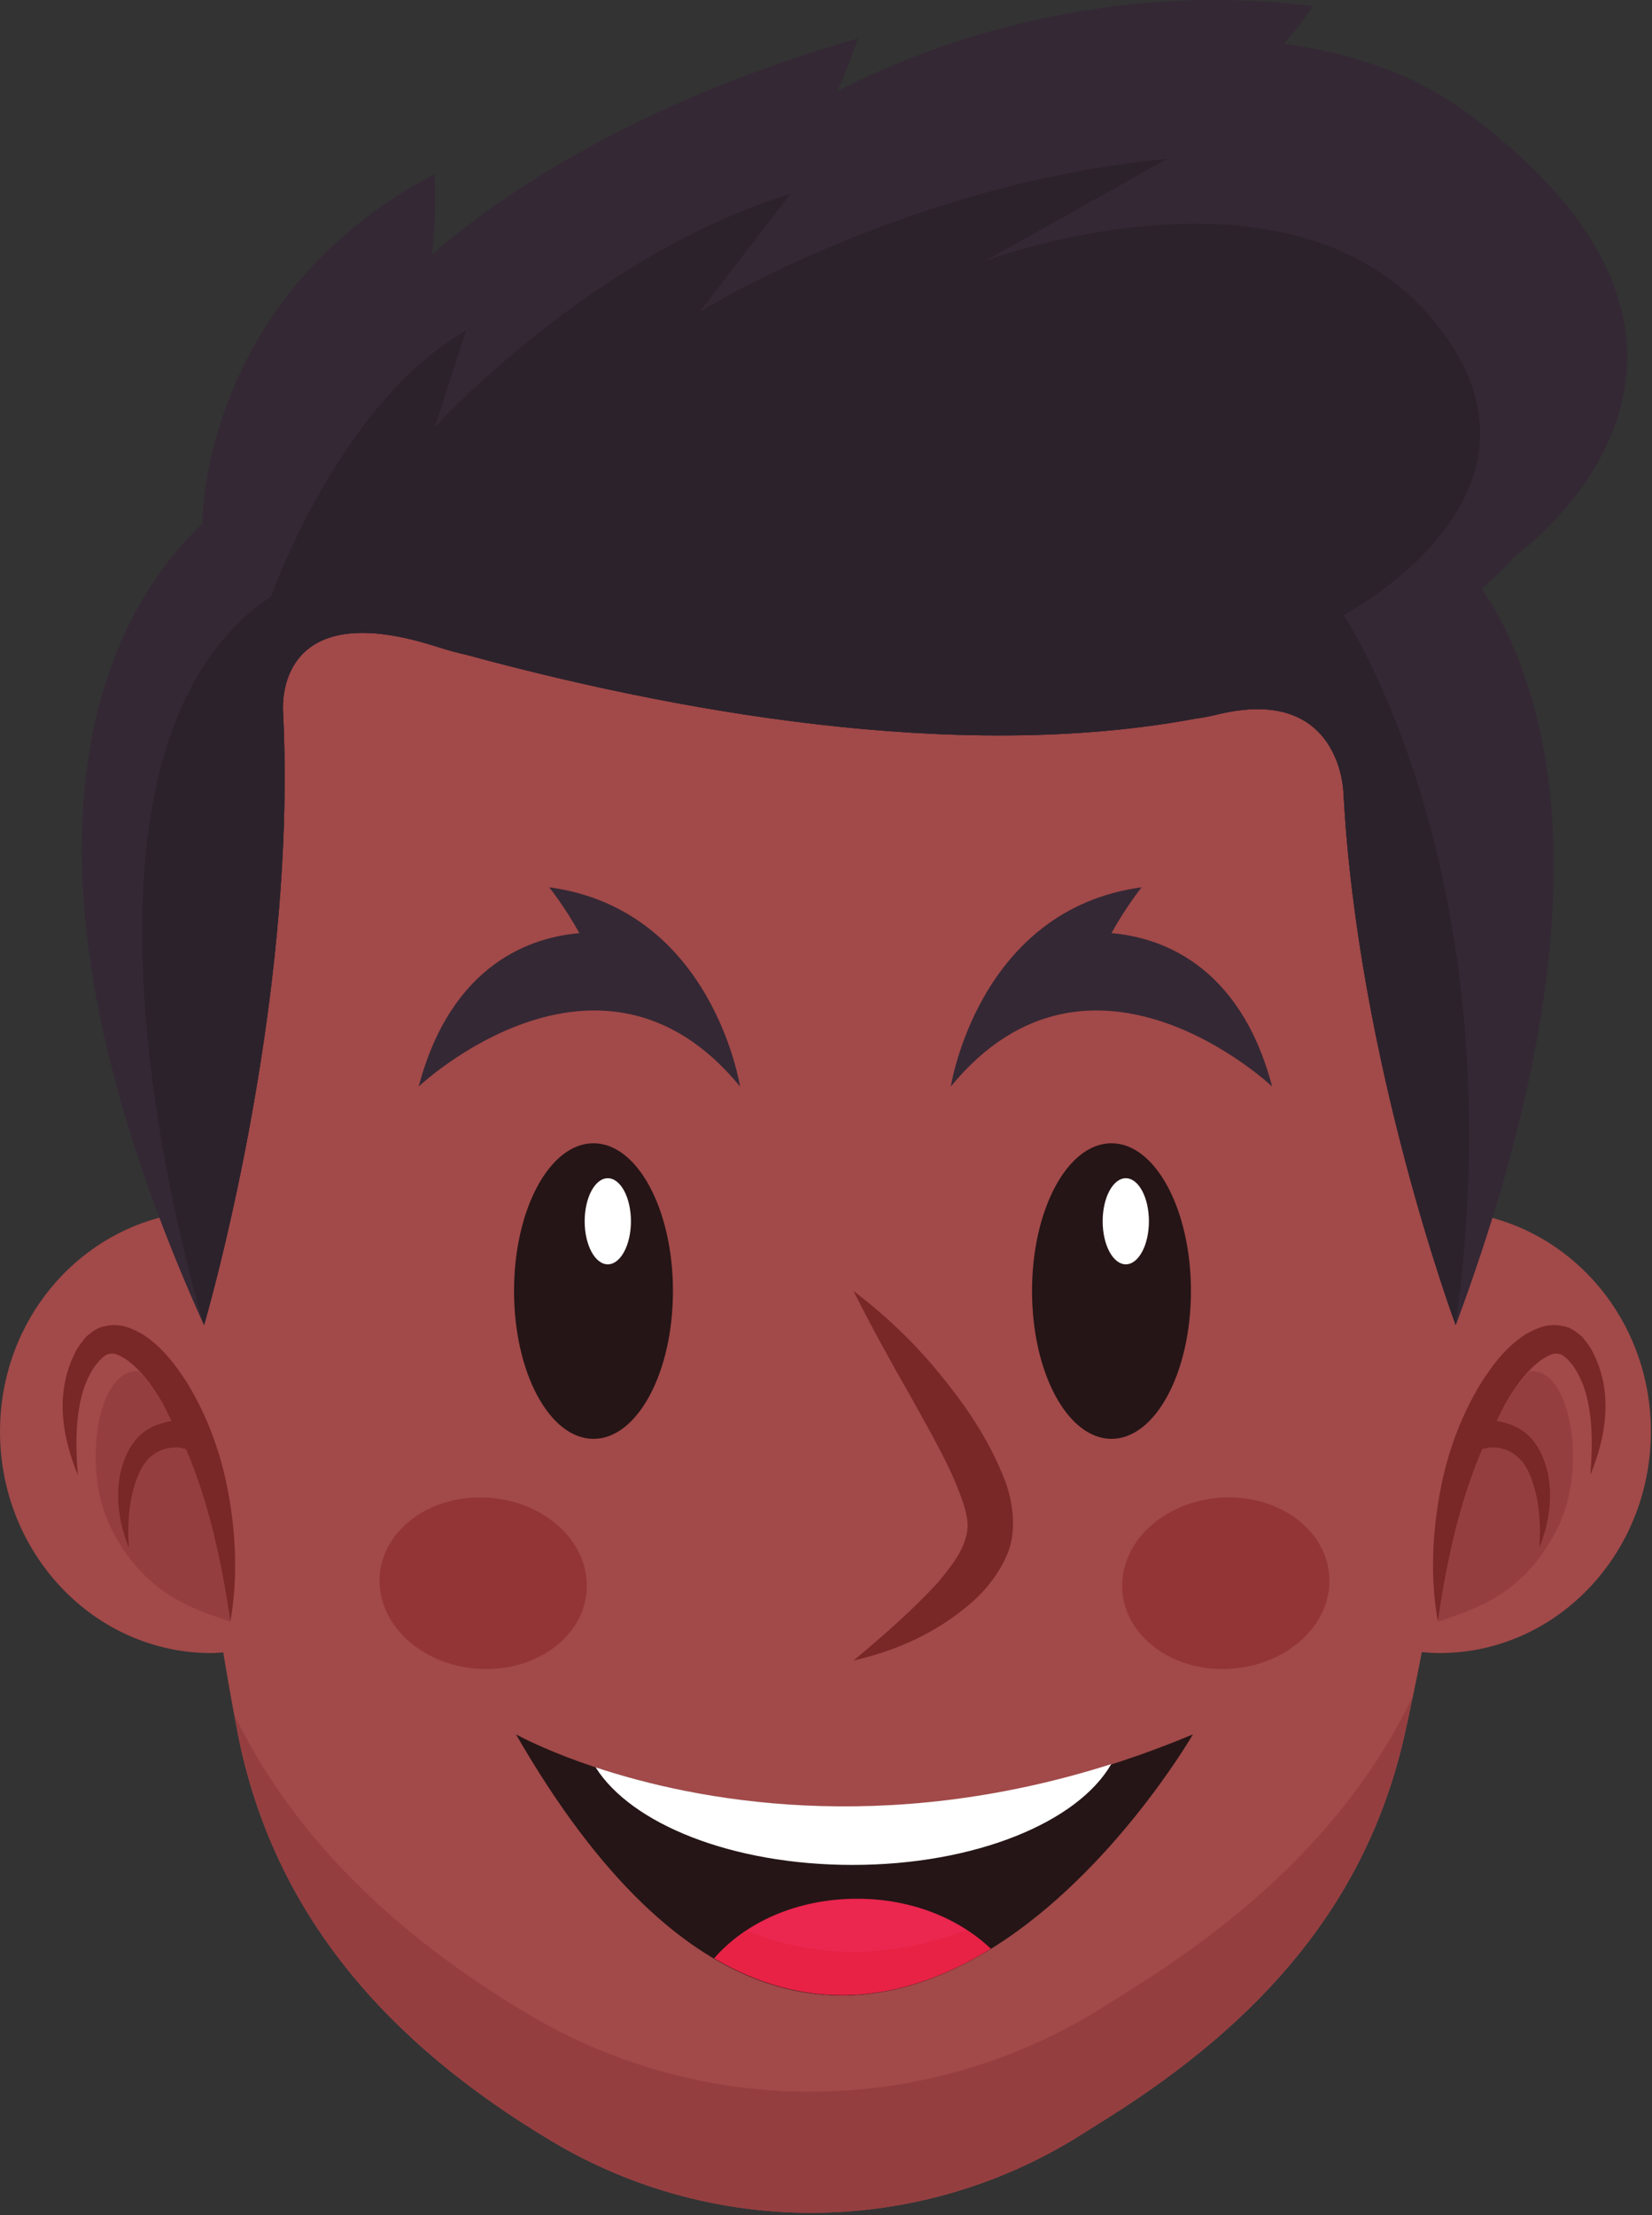 <svg width="344" height="461" viewBox="0 0 344 461" fill="none" xmlns="http://www.w3.org/2000/svg">
<rect x="0" y="0" width="344" height="461" fill="#333333" stroke="none"/>
<path id="path792" d="M310.693 253.434C308.472 260.58 306.032 267.944 303.125 275.759C303.125 275.759 282.717 221.016 279.75 164.904V164.92L279.734 164.694L279.727 164.601C279.561 161.996 277.498 142.89 253.618 148.668C251.645 149.15 250.154 149.407 248.874 149.57C198.9 158.901 139.506 147.805 96.98 136.242C95.429 135.907 93.366 135.355 90.587 134.469C56.33 123.59 58.958 148.435 58.958 148.435L58.951 148.411C61.993 209.756 42.488 275.759 42.488 275.759C38.971 267.967 35.922 260.549 33.218 253.395C14.165 258.457 0 276.35 0 297.897C0 323.364 19.693 344.017 43.979 344.017C44.83 344.017 45.651 343.931 46.487 343.884C47.413 349.429 48.37 354.973 49.447 360.471C56.804 398.293 80.699 425.175 114.821 445.563C148.942 465.944 191.467 465.447 225.107 444.273L230.785 440.703C262.286 420.874 284.577 396.24 292.491 360.992C293.704 355.618 294.901 349.825 296.076 343.822C297.296 343.931 298.524 344.017 299.774 344.017C324.075 344.017 343.768 323.364 343.768 297.897C343.768 276.404 329.671 258.543 310.693 253.434Z" fill="#A24949"/>
<path id="path794" d="M224.504 444.654C224.7 444.529 224.903 444.405 225.107 444.272L230.785 440.703C262.285 420.874 284.576 396.24 292.491 360.991C292.521 360.875 292.544 360.75 292.574 360.634C292.544 360.75 292.521 360.875 292.491 360.991C284.576 396.24 262.285 420.874 230.785 440.703L225.107 444.272C224.903 444.405 224.7 444.529 224.504 444.654Z" fill="#6A7070"/>
<path id="path796" d="M168.912 460.509C150.221 460.509 131.507 455.532 114.82 445.563C80.698 425.175 56.803 398.293 49.446 360.463C49.22 359.304 49.032 358.114 48.813 356.94C61.39 382.663 82.528 402.764 109.729 419.024C127.915 429.887 148.286 435.299 168.649 435.299C189.9 435.299 211.144 429.397 229.858 417.616L236.033 413.728C261.924 397.43 282.076 378.145 294.125 353.177C293.605 355.657 293.101 358.285 292.573 360.634C292.543 360.75 292.52 360.875 292.49 360.991C284.576 396.24 262.285 420.874 230.784 440.703L225.106 444.273C224.903 444.405 224.699 444.529 224.504 444.654C207.469 455.221 188.198 460.509 168.912 460.509Z" fill="#953E40"/>
<g id="hair">
<path id="path798" d="M305.617 23.583C294.773 15.535 281.692 11.04 267.384 9.128C271.398 4.431 273.363 1.258 273.363 1.258C227.132 -4.472 190.277 10.761 174.32 19.003C177.219 12.463 178.665 8.008 178.665 8.008C131.124 21.624 103.132 41.507 89.976 52.961C91.023 43.397 90.451 36.25 90.451 36.25C41.614 61.981 42.134 108.987 42.134 108.987C25.378 124.749 -4.986 170.744 42.488 275.759C42.488 275.759 61.992 209.756 58.95 148.411L58.957 148.435C58.957 148.435 56.329 123.59 90.586 134.469C93.365 135.355 95.429 135.907 96.98 136.242C139.506 147.805 198.9 158.901 248.873 149.57C250.153 149.407 251.645 149.15 253.618 148.668C277.498 142.89 279.561 161.996 279.727 164.601L279.734 164.694L279.749 164.92V164.904C282.716 221.016 303.124 275.759 303.124 275.759C335.122 189.966 323.502 144.99 308.607 122.517C311.077 120.317 313.471 117.992 315.723 115.503C315.723 115.503 373.913 74.228 305.617 23.583Z" fill="#342834"/>
</g>
<path id="path800" d="M59.272 161.755C59.265 157.307 59.168 152.843 58.95 148.411C59.168 152.843 59.265 157.307 59.272 161.755Z" fill="#823A3D"/>
<path id="path802" d="M253.618 148.668C253.738 148.637 253.85 148.613 253.97 148.582C253.947 148.59 253.925 148.598 253.91 148.598C253.812 148.621 253.715 148.644 253.618 148.668Z" fill="#5C696C"/>
<path id="path804" d="M248.873 149.57C250.154 149.407 251.645 149.15 253.618 148.668C253.716 148.645 253.813 148.621 253.911 148.598C253.813 148.621 253.716 148.645 253.618 148.668C251.652 149.15 250.154 149.407 248.873 149.57Z" fill="#823A3D"/>
<path id="path806" d="M303.124 275.759C303.124 275.759 282.716 221.016 279.749 164.904V164.92L279.734 164.694L279.727 164.601C279.583 162.33 278.002 147.587 261.886 147.587C259.559 147.587 256.939 147.89 253.972 148.582C253.851 148.614 253.738 148.637 253.618 148.668C251.645 149.15 250.153 149.407 248.873 149.57C235.793 152.012 222.057 153.054 208.155 153.054C168.95 153.054 128.368 144.772 96.98 136.234C95.519 135.931 93.621 135.426 91.098 134.632C90.933 134.586 90.759 134.531 90.586 134.469C90.511 134.446 90.428 134.422 90.36 134.399C90.308 134.383 90.27 134.376 90.217 134.36C90.12 134.329 90.014 134.298 89.916 134.267C89.878 134.251 89.848 134.244 89.811 134.236C89.751 134.212 89.683 134.189 89.615 134.174C89.6 134.166 89.585 134.166 89.57 134.158C83.899 132.432 79.268 131.716 75.495 131.716C75.487 131.716 75.472 131.716 75.465 131.716C60.155 131.716 58.912 143.45 58.912 147.261C58.912 147.992 58.957 148.435 58.957 148.435L58.95 148.411C59.168 152.844 59.266 157.307 59.274 161.755C59.274 212.454 46.088 262.843 43.09 273.644C42.706 275.028 42.488 275.759 42.488 275.759C42.488 275.759 5.663 158.131 56.48 124.08C56.48 124.08 70.54 83.878 97.025 68.808L90.541 88.902C90.541 88.902 122.983 53.171 164.613 40.333L145.688 64.897C145.688 64.897 188.944 38.101 243.015 33.07L205.165 54.291C205.165 54.291 225.634 46.561 248.813 46.561C266.359 46.561 285.465 50.994 298.41 66.577C328.442 102.72 279.779 127.984 279.779 127.984C279.779 127.984 316.039 181.887 303.124 275.759Z" fill="#2C222B"/>
<path id="nose" d="M177.717 268.675C184.419 273.737 190.504 279.53 195.798 286.078C201.152 292.61 205.964 299.585 209.33 308.263C210.844 312.368 211.921 318.807 209.541 323.923C207.304 328.791 204.059 332.22 200.58 334.942C193.674 340.455 185.82 343.706 177.717 345.58C184.148 340.23 190.315 334.818 195.444 329.165C197.861 326.256 200.165 323.294 200.986 320.385C201.935 317.687 201.483 315.315 200.196 311.707C197.726 304.771 193.524 297.703 189.623 290.603C185.549 283.535 181.565 276.257 177.717 268.675Z" fill="#792727"/>
<g id="eyebrows">
<path id="path810" d="M114.36 184.655C114.36 184.655 117.576 188.644 120.648 194.196C111.13 194.989 94.043 200.153 87.19 226.109C87.19 226.109 124.903 190.511 154.099 226.109C154.099 226.109 148.421 189.259 114.36 184.655Z" fill="#342834"/>
<path id="path812" d="M237.728 184.655C237.728 184.655 234.512 188.644 231.44 194.196C240.959 194.989 258.046 200.153 264.899 226.109C264.899 226.109 227.192 190.511 197.996 226.109C197.996 226.109 203.674 189.259 237.728 184.655Z" fill="#342834"/>
</g>
<path id="path814" d="M101.732 311.684C89.834 310.883 79.682 318.201 79.065 328.029C78.44 337.858 87.589 346.474 99.495 347.283C111.401 348.084 121.553 340.759 122.17 330.93C122.788 321.101 113.638 312.485 101.732 311.684Z" fill="#933537"/>
<path id="path816" d="M254.123 311.684C266.029 310.883 276.172 318.201 276.797 328.029C277.422 337.858 268.28 346.474 256.374 347.283C244.468 348.084 234.309 340.759 233.692 330.93C233.074 321.101 242.224 312.485 254.123 311.684Z" fill="#933537"/>
<g id="eyes">
<path id="path818" d="M140.131 268.683C140.123 285.658 132.72 299.437 123.586 299.437C114.443 299.437 107.041 285.665 107.041 268.683C107.033 251.692 114.443 237.921 123.586 237.921C132.72 237.921 140.131 251.692 140.131 268.683Z" fill="#251516"/>
<path id="path820" d="M131.38 254.157C131.38 259.103 129.226 263.115 126.56 263.115C123.902 263.115 121.748 259.103 121.748 254.157C121.748 249.212 123.902 245.199 126.56 245.199C129.226 245.199 131.38 249.212 131.38 254.157Z" fill="white"/>
<path id="path822" d="M247.992 268.683C247.985 285.658 240.582 299.437 231.448 299.437C222.305 299.437 214.903 285.665 214.903 268.683C214.895 251.692 222.305 237.921 231.448 237.921C240.582 237.921 247.992 251.692 247.992 268.683Z" fill="#251516"/>
<path id="path824" d="M239.242 254.157C239.242 259.103 237.089 263.115 234.431 263.115C231.765 263.115 229.611 259.103 229.611 254.157C229.611 249.212 231.765 245.199 234.431 245.199C237.089 245.199 239.242 249.212 239.242 254.157Z" fill="white"/>
</g>
<path id="Vector" d="M107.448 360.937C107.448 360.937 167.67 394.786 248.406 360.937C248.406 360.937 177.822 483.199 107.448 360.937Z" fill="#251516"/>
<path id="teeth" d="M124.03 367.795C131.41 379.553 152.428 388.106 177.513 388.106C203.072 388.106 224.421 379.226 231.395 367.127C183.726 382.274 144.86 374.7 124.03 367.795Z" fill="white"/>
<path id="path830" d="M206.295 405.548C199.788 399.319 189.908 395.144 178.477 395.144C165.84 395.144 155.064 400.182 148.738 407.546C170.027 420.066 189.938 415.641 206.295 405.548Z" fill="#EB264F"/>
<path id="path832" d="M175.344 415.19C166.849 415.19 157.918 412.943 148.738 407.547C150.598 405.377 152.94 403.503 155.508 401.808C161.096 404.164 168.581 406.209 177.603 406.209C184.622 406.209 192.582 404.973 201.295 401.676C203.11 402.858 204.811 404.133 206.295 405.548C196.994 411.287 186.55 415.19 175.344 415.19Z" fill="#E72245"/>
<g id="ears">
<path id="path834" d="M47.971 337.462C40.47 334.934 29.716 331.832 22.826 317.384C17.17 305.533 20.145 285.362 28.428 285.362C28.571 285.362 28.722 285.37 28.873 285.378C30.567 287.135 32.164 289.134 33.489 291.389C34.332 292.757 34.95 294.282 35.71 295.705C33.27 296.109 30.823 297.026 28.895 298.924C26.598 301.326 25.672 303.955 25.024 306.684C23.963 312.143 24.949 317.477 26.855 322.174C26.493 317.112 26.87 312.026 28.496 307.75C30.01 303.372 32.932 301.226 36.765 301.226C36.946 301.226 37.134 301.233 37.33 301.241L38.723 301.583C43.467 312.617 46.141 324.911 47.971 337.462Z" fill="#953E40"/>
<path id="path836" d="M47.774 312.026C46.389 303.551 43.542 295.261 38.941 287.75C36.554 284.064 33.88 280.425 29.761 277.719C27.66 276.529 25.024 275.207 21.839 276.008C20.212 276.21 19.045 277.299 17.87 278.247C17.102 279.258 16.296 280.16 15.769 281.264C11.213 290.02 13.096 299.344 16.214 306.98C15.528 298.792 15.724 289.81 19.911 284.095C21.071 282.602 22.208 281.653 22.976 281.739C23.812 281.482 25.152 282.159 26.448 283.037C29.114 284.958 31.539 288.076 33.489 291.389C34.332 292.757 34.95 294.282 35.71 295.712C33.27 296.109 30.823 297.026 28.895 298.924C26.598 301.326 25.672 303.955 25.024 306.684C23.962 312.143 24.949 317.477 26.854 322.174C26.493 317.112 26.87 312.026 28.496 307.75C30.085 303.162 33.218 301.023 37.33 301.241L38.723 301.583C43.467 312.617 46.14 324.911 47.97 337.462C49.431 329.126 49.205 320.494 47.774 312.026Z" fill="#792727"/>
<path id="path838" d="M299.48 337.462L299.495 336.894C301.325 324.538 303.975 312.454 308.652 301.583L310.045 301.241C310.241 301.233 310.429 301.226 310.618 301.226C314.451 301.226 317.357 303.372 318.879 307.75C320.498 312.026 320.874 317.112 320.52 322.174C322.418 317.477 323.405 312.143 322.351 306.684C321.695 303.955 320.777 301.326 318.48 298.924C316.544 297.026 314.112 296.109 311.664 295.705C312.417 294.282 313.035 292.757 313.879 291.389C315.204 289.142 316.793 287.143 318.48 285.394C318.66 285.378 318.841 285.362 319.022 285.362C327.298 285.362 330.288 305.533 324.625 317.384C317.734 331.832 306.98 334.934 299.48 337.462Z" fill="#953E40"/>
<path id="path840" d="M331.598 281.264C331.078 280.16 330.265 279.258 329.505 278.247C328.322 277.299 327.155 276.21 325.536 276.008C322.343 275.207 319.707 276.529 317.606 277.719C313.494 280.425 310.813 284.064 308.441 287.75C303.832 295.261 300.986 303.551 299.6 312.026C298.162 320.494 297.936 329.126 299.404 337.462C301.242 324.911 303.9 312.617 308.652 301.583L310.053 301.241C314.157 301.023 317.282 303.162 318.879 307.75C320.505 312.026 320.874 317.112 320.52 322.174C322.418 317.477 323.405 312.143 322.35 306.684C321.695 303.955 320.769 301.326 318.48 298.924C316.544 297.026 314.112 296.109 311.664 295.712C312.417 294.282 313.035 292.757 313.878 291.389C315.829 288.076 318.253 284.958 320.919 283.037C322.215 282.159 323.563 281.482 324.399 281.739C325.167 281.653 326.296 282.602 327.456 284.095C331.658 289.81 331.839 298.792 331.154 306.98C334.279 299.344 336.154 290.02 331.598 281.264Z" fill="#792727"/>
</g>
</svg>
